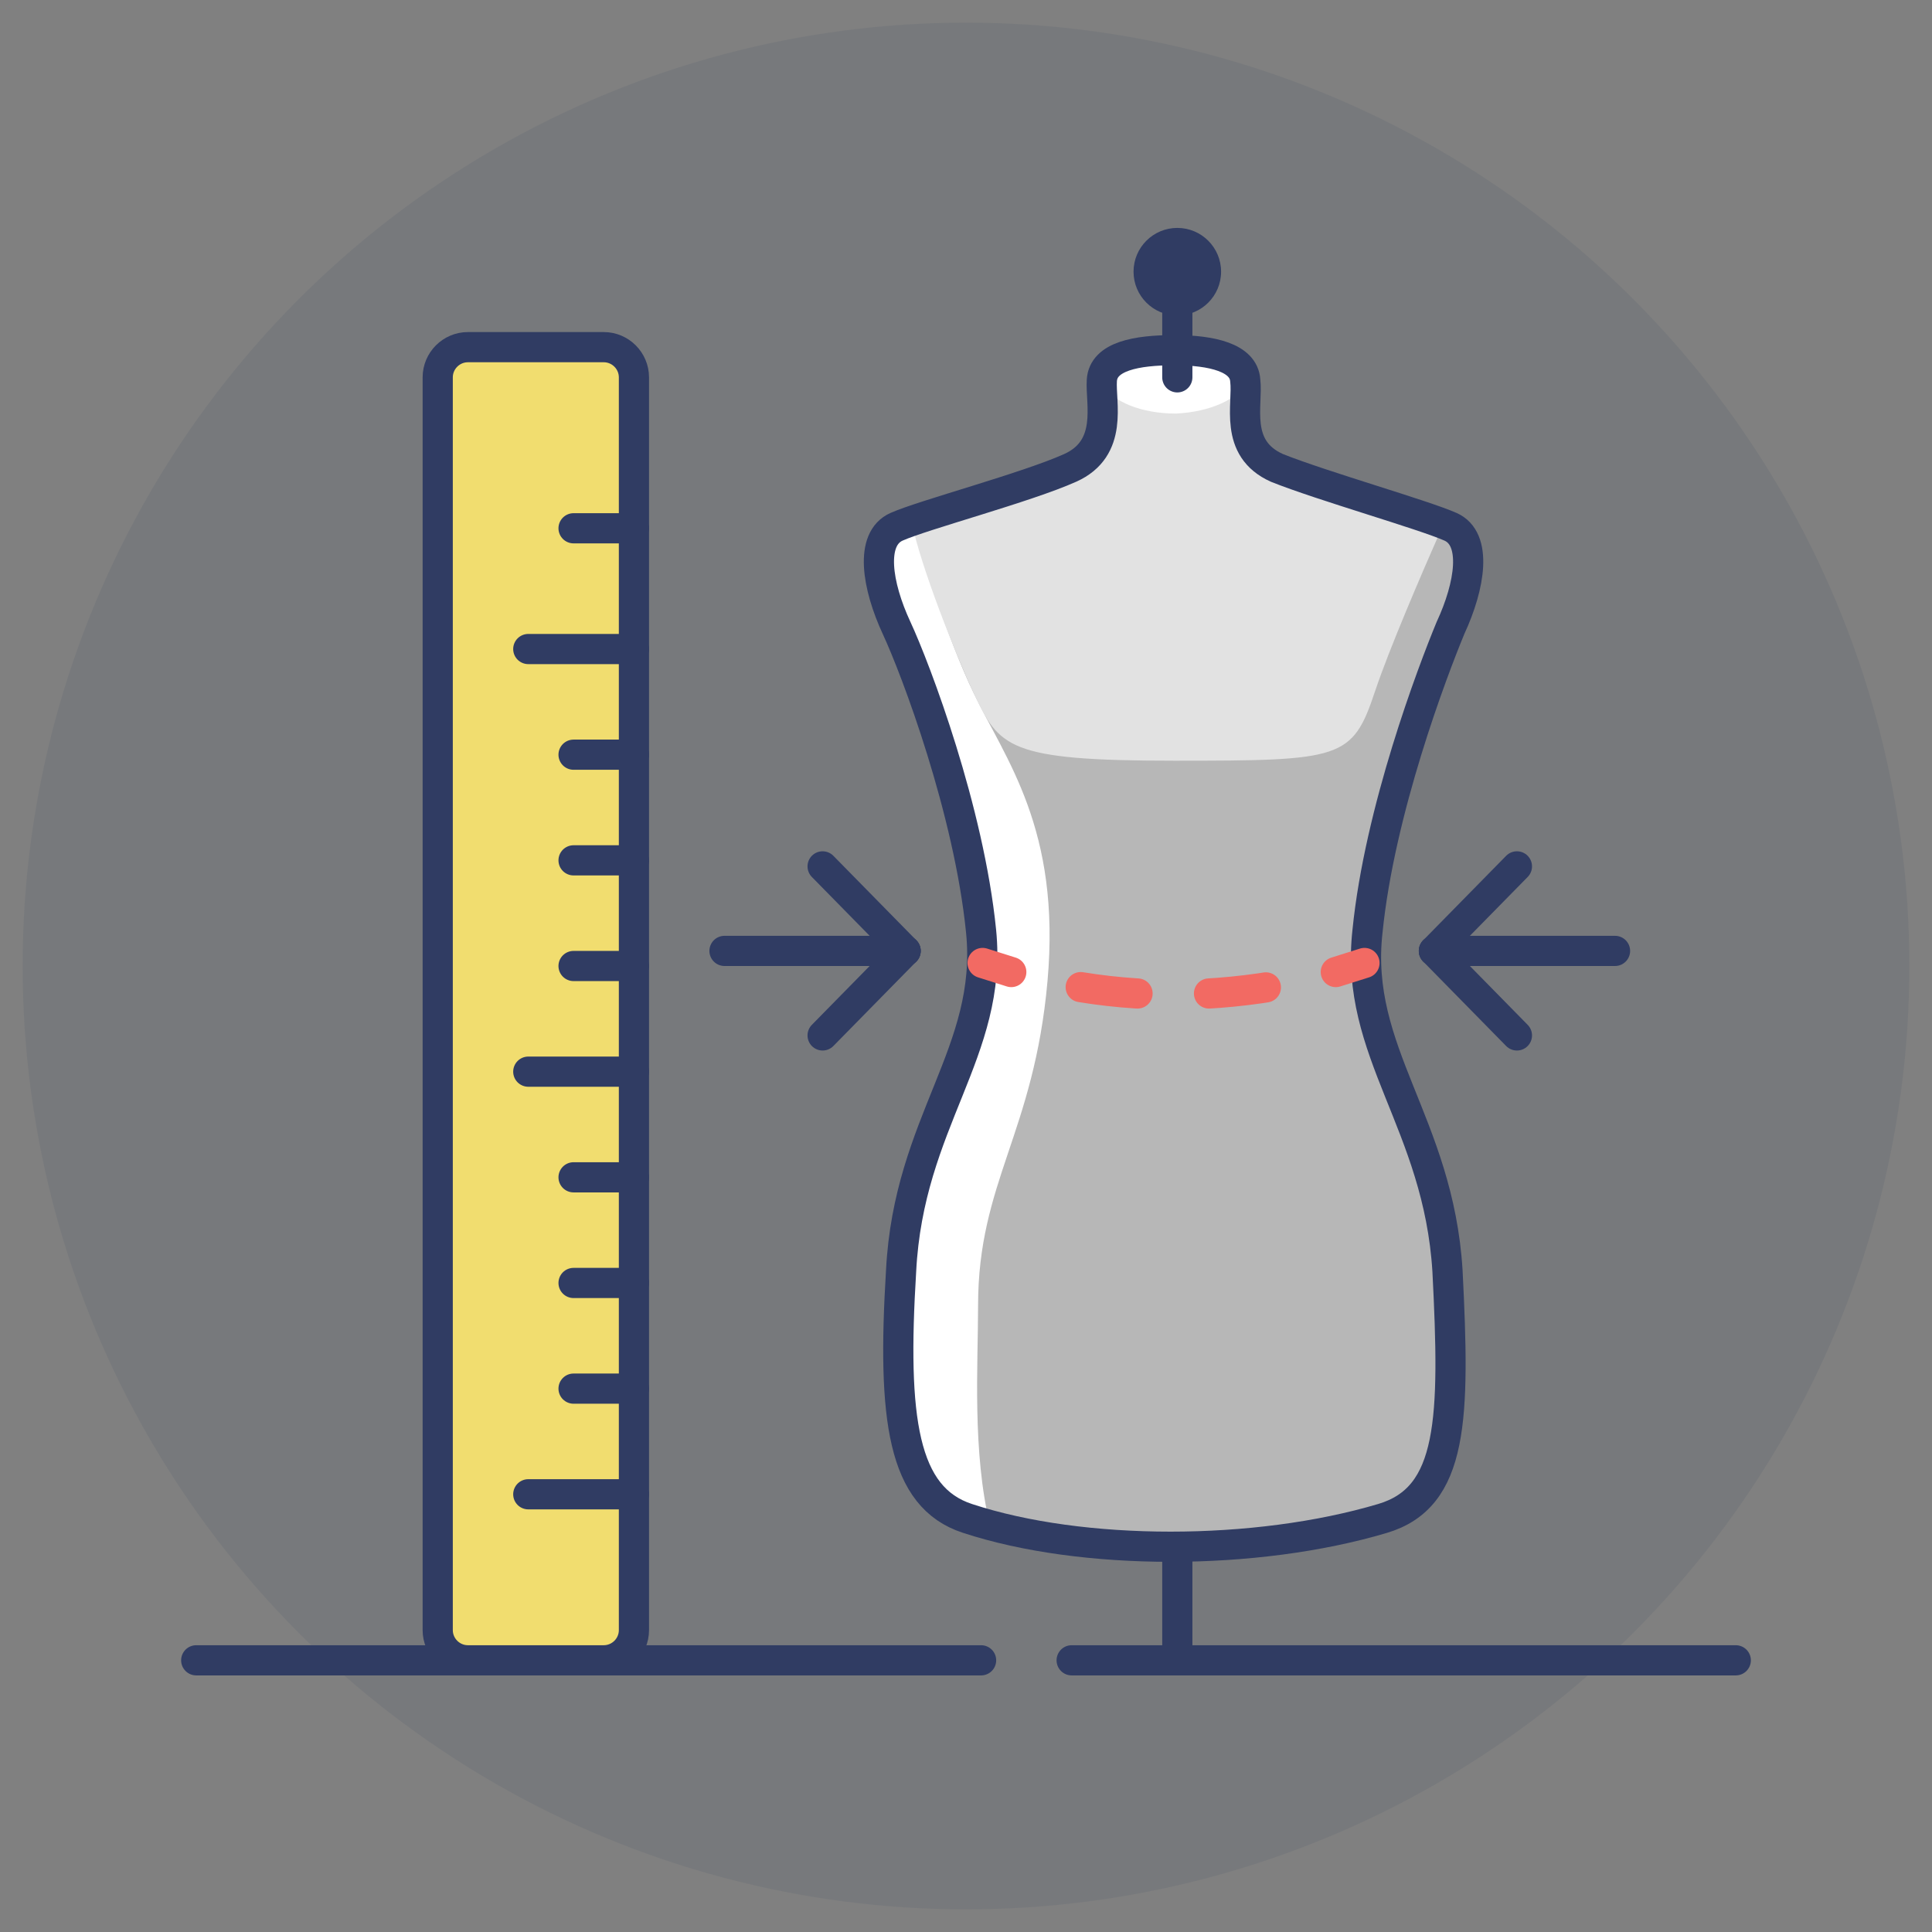 <?xml version="1.0" ?><svg id="Layer_1" style="enable-background:new 0 0 128 128;" version="1.1" viewBox="0 0 128 128" xml:space="preserve" xmlns="http://www.w3.org/2000/svg" xmlns:xlink="http://www.w3.org/1999/xlink"><rect x="0" y="0" width="128" height="128" fill="#808080" stroke="none"/><style type="text/css">
	.st0{opacity:0.1;fill:#303C63;}
	.st1{display:none;}
	
		.st2{display:inline;opacity:0.1;fill:none;stroke:#303C63;stroke-width:2;stroke-linecap:round;stroke-linejoin:round;stroke-miterlimit:10;}
	.st3{display:inline;opacity:0.1;fill:#303C63;}
	.st4{display:inline;opacity:0.1;}
	.st5{fill:none;stroke:#303C63;stroke-width:2;stroke-linecap:round;stroke-linejoin:round;stroke-miterlimit:10;}
	.st6{fill:#E0534F;}
	.st7{fill:#FFFFFF;}
	.st8{fill:#E2E2E2;}
	.st9{fill:#F1DD6F;}
	.st10{fill:#EAC74B;}
	.st11{fill:none;stroke:#EAC74B;stroke-width:6;stroke-linecap:round;stroke-linejoin:round;stroke-miterlimit:10;}
	.st12{fill:#6DC392;}
	.st13{fill:#5AA579;}
	.st14{fill:#F26A63;}
	.st15{fill:#B7B7B7;}
	.st16{fill:#88C6ED;}
	.st17{fill:none;stroke:#AFDDF3;stroke-linecap:round;stroke-miterlimit:10;}
	.st18{fill:none;stroke:#EAC74B;stroke-width:2;stroke-linecap:round;stroke-linejoin:round;stroke-miterlimit:10;}
	.st19{fill:none;stroke:#EAC74B;stroke-width:4;stroke-linecap:round;stroke-linejoin:round;stroke-miterlimit:10;}
	.st20{fill:none;stroke:#E0534F;stroke-width:2;stroke-miterlimit:10;}
	.st21{opacity:0.1;fill:none;stroke:#303C63;stroke-width:2;stroke-linecap:round;stroke-linejoin:round;stroke-miterlimit:10;}
	.st22{fill:#303C63;}
	.st23{fill:none;stroke:#2C3E50;stroke-width:2;stroke-linecap:round;stroke-linejoin:round;stroke-miterlimit:10;}
	.st24{opacity:0.1;}
	
		.st25{fill:none;stroke:#303C63;stroke-width:2;stroke-linecap:round;stroke-linejoin:round;stroke-miterlimit:10;stroke-dasharray:4,5;}
	.st26{fill:none;stroke:#F26A63;stroke-width:2;stroke-linecap:round;stroke-linejoin:round;}
	.st27{fill:none;stroke:#F26A63;stroke-width:2;stroke-linecap:round;stroke-linejoin:round;stroke-dasharray:3.79,4.738;}
	.st28{fill:none;stroke:#FFFFFF;stroke-width:4;stroke-linecap:round;stroke-linejoin:round;stroke-miterlimit:10;}
	.st29{fill:#FAF8F2;}
	.st30{fill:#AFDDF3;}
	.st31{fill:none;stroke:#F26A63;stroke-width:4;stroke-linecap:round;stroke-linejoin:round;stroke-miterlimit:10;}
	.st32{fill:none;stroke:#FFFFFF;stroke-width:2;stroke-linecap:round;stroke-linejoin:round;stroke-miterlimit:10;}
	.st33{fill:none;stroke:#6DC392;stroke-width:2;stroke-linecap:round;stroke-linejoin:round;stroke-miterlimit:10;}
	.st34{fill:none;stroke:#303C63;stroke-width:2;stroke-linecap:round;stroke-linejoin:round;}
	.st35{fill:none;stroke:#303C63;stroke-width:2;stroke-linecap:round;stroke-linejoin:round;stroke-dasharray:3.76,4.7;}
	.st36{opacity:0.2;}
	.st37{opacity:0.2;fill:none;stroke:#303C63;stroke-width:2;stroke-linecap:round;stroke-linejoin:round;stroke-miterlimit:10;}
</style><g><circle class="st0" cx="64" cy="64" r="62.5"/></g><line class="st5" x1="71" x2="115" y1="110" y2="110"/><line class="st5" x1="78" x2="78" y1="97" y2="110"/><path class="st7" d="M96.1,41.6c1.3-2.8,1.8-5.9,0-6.7c-1.8-0.8-8.5-2.7-11.5-3.9c-2.9-1.3-1.9-4.2-2.1-5.8c-0.1-1.5-2.2-2-4.7-2  c-2.5,0-4.7,0.4-4.8,2c-0.1,1.5,0.8,4.5-2.1,5.8c-2.9,1.3-9.7,3.1-11.5,3.9c-1.8,0.8-1.3,3.9,0,6.7c1.3,2.8,4.8,12.1,5.6,20.1  s-4.8,12.6-5.3,22.5c-0.6,9.8,0.1,15,4.4,16.4c7.6,2.5,19.1,2.5,27.5,0c4.7-1.4,4.8-6.6,4.3-16.4c-0.6-9.8-6.2-14.5-5.3-22.5  C91.4,53.7,94.9,44.5,96.1,41.6z"/><path class="st15" d="M91.6,100.6c4.7-1.4,4.8-6.6,4.3-16.4c-0.6-9.8-6.2-14.5-5.3-22.5c0.8-8,4.4-17.3,5.6-20.1  c1.3-2.8,1.8-5.9,0-6.7c-1.8-0.8-8.5-2.7-11.5-3.9c-2.9-1.3-1.9-4.2-2.1-5.8c-0.1-1.5-2.2-2-4.7-2c-2.5,0-4.7,0.4-4.8,2  c-0.1,1.5,0.8,4.5-2.1,5.8c-2.6,1.1-8,2.6-10.6,3.6c0.6,2,2.4,7.8,4.1,11.3c2.1,4.4,5.8,9,4.9,19.1s-4.6,13.3-4.6,21.5  c0,3.9-0.4,9.7,0.8,14.6C73.2,103.1,83.7,102.9,91.6,100.6z"/><path class="st8" d="M84.7,31c-2.9-1.3-1.9-4.2-2.1-5.8c-0.1-1.5-2.2-2-4.7-2c-2.5,0-4.7,0.4-4.8,2c-0.1,1.5,0.8,4.5-2.1,5.8  c-2.6,1.1-8.1,2.6-10.6,3.6c0.6,2.9,2.8,8.5,4.1,11.3c1.7,3.6,2.2,4.5,13.3,4.5s11.8-0.1,13.3-4.6c0.9-2.7,3-7.6,4.5-11  C93.3,33.8,87.4,32.1,84.7,31z"/><path class="st7" d="M82.6,25.3C82.6,25.3,82.6,25.3,82.6,25.3c-0.1-1.6-2.2-2-4.7-2c-2.5,0-4.7,0.4-4.8,2c0,0.1,0,0.1,0,0.2  c0.6,1.1,2.5,1.9,4.8,1.9C80.2,27.3,82.1,26.4,82.6,25.3z"/><path class="st5" d="M96.1,41.6c1.3-2.8,1.8-5.9,0-6.7c-1.8-0.8-8.5-2.7-11.5-3.9c-2.9-1.3-1.9-4.2-2.1-5.8c-0.1-1.5-2.2-2-4.7-2  c-2.5,0-4.7,0.4-4.8,2c-0.1,1.5,0.8,4.5-2.1,5.8c-2.9,1.3-9.7,3.1-11.5,3.9c-1.8,0.8-1.3,3.9,0,6.7c1.3,2.8,4.8,12.1,5.6,20.1  s-4.8,12.6-5.3,22.5c-0.6,9.8,0.1,15,4.4,16.4c7.6,2.5,19.1,2.5,27.5,0c4.7-1.4,4.8-6.6,4.3-16.4c-0.6-9.8-6.2-14.5-5.3-22.5  C91.4,53.7,94.9,44.5,96.1,41.6z"/><line class="st5" x1="78" x2="78" y1="25" y2="18"/><line class="st5" x1="60" x2="48" y1="63" y2="63"/><line class="st5" x1="60" x2="54.5" y1="63" y2="57.4"/><line class="st5" x1="60" x2="54.5" y1="63" y2="68.6"/><line class="st5" x1="95" x2="107" y1="63" y2="63"/><line class="st5" x1="95" x2="100.5" y1="63" y2="68.6"/><line class="st5" x1="95" x2="100.5" y1="63" y2="57.4"/><line class="st5" x1="65" x2="13" y1="110" y2="110"/><g><g><path class="st26" d="M65.1,63.8c0.6,0.2,1.3,0.4,1.9,0.6"/><path class="st27" d="M71.6,65.4c4.9,0.8,9.8,0.6,14.6-0.4"/><path class="st26" d="M88.5,64.4c0.6-0.2,1.3-0.4,1.9-0.6"/></g></g><circle class="st22" cx="78" cy="18" r="2.9"/><path class="st9" d="M42,108c0,1.1-0.9,2-2,2h-9c-1.1,0-2-0.9-2-2V25c0-1.1,0.9-2,2-2h9c1.1,0,2,0.9,2,2V108z"/><path class="st5" d="M42,108c0,1.1-0.9,2-2,2h-9c-1.1,0-2-0.9-2-2V25c0-1.1,0.9-2,2-2h9c1.1,0,2,0.9,2,2V108z"/><line class="st5" x1="42" x2="35" y1="99" y2="99"/><line class="st5" x1="42" x2="38" y1="92" y2="92"/><line class="st5" x1="42" x2="38" y1="85" y2="85"/><line class="st5" x1="42" x2="38" y1="78" y2="78"/><line class="st5" x1="42" x2="35" y1="71" y2="71"/><line class="st5" x1="42" x2="38" y1="64" y2="64"/><line class="st5" x1="42" x2="38" y1="57" y2="57"/><line class="st5" x1="42" x2="38" y1="50" y2="50"/><line class="st5" x1="42" x2="35" y1="43" y2="43"/><line class="st5" x1="42" x2="38" y1="35" y2="35"/></svg>